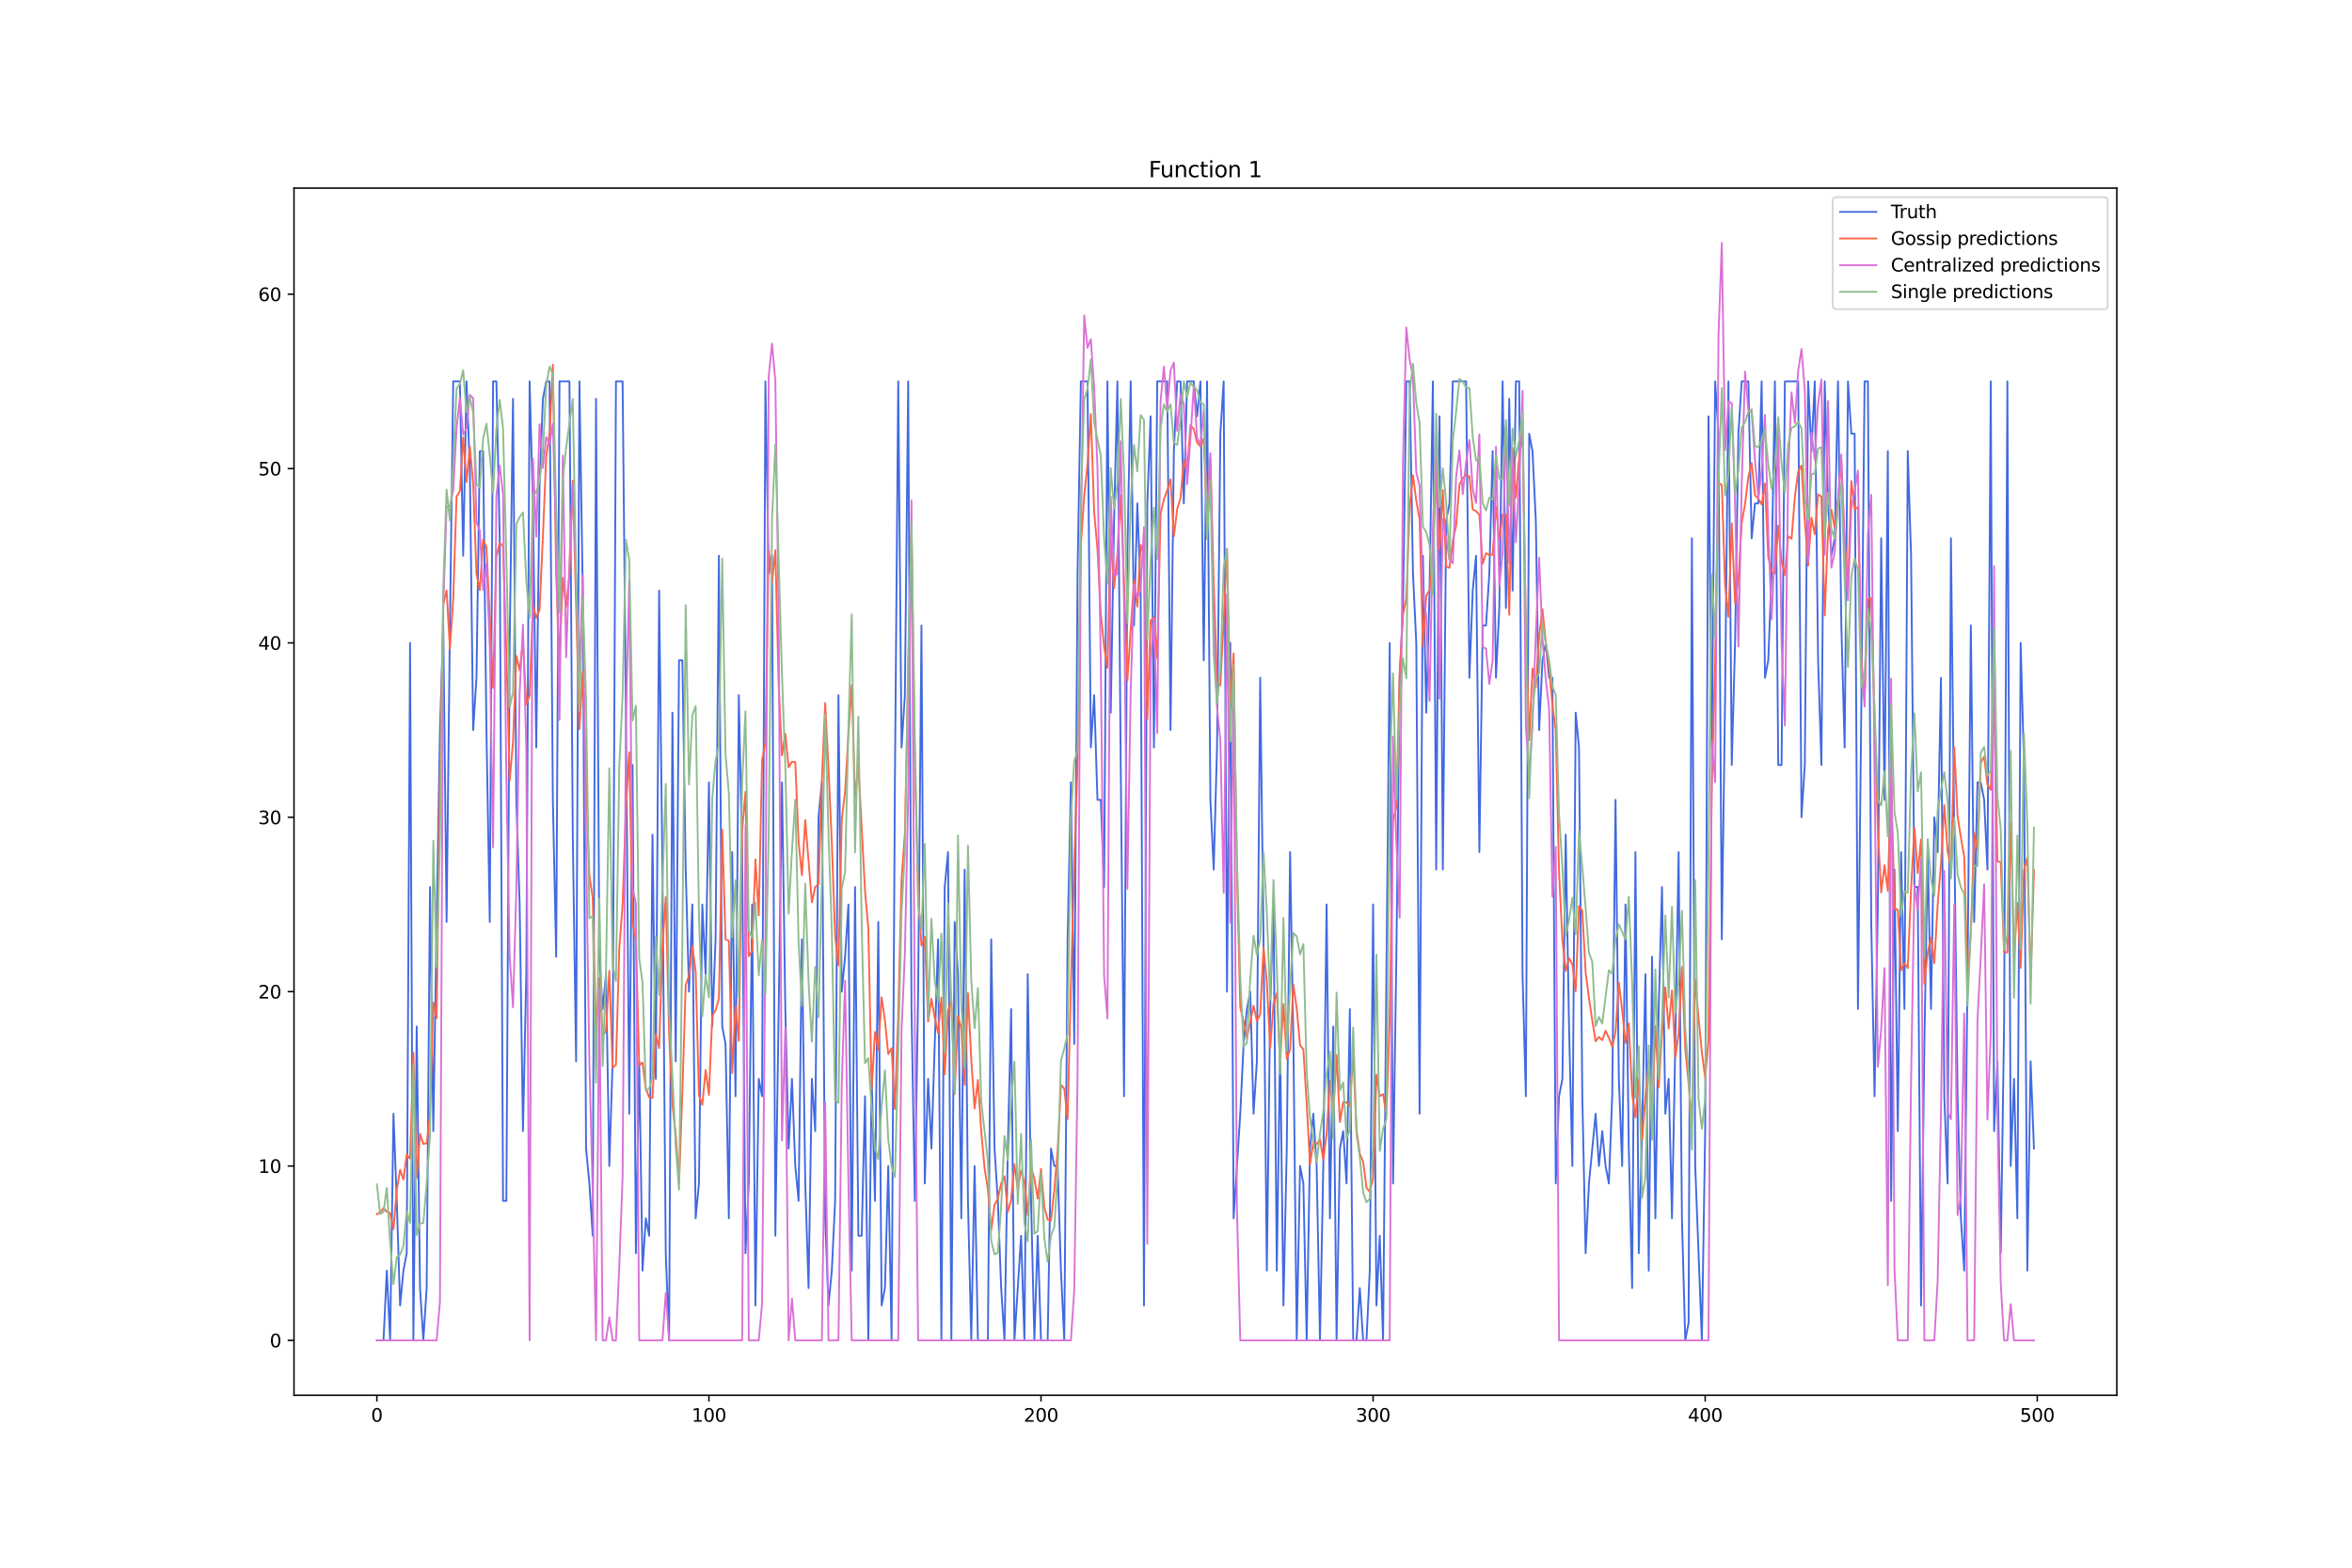 <?xml version="1.0" encoding="utf-8" standalone="no"?>
<!DOCTYPE svg PUBLIC "-//W3C//DTD SVG 1.1//EN"
  "http://www.w3.org/Graphics/SVG/1.1/DTD/svg11.dtd">
<svg xmlns:xlink="http://www.w3.org/1999/xlink" width="1296pt" height="864pt" viewBox="0 0 1296 864" xmlns="http://www.w3.org/2000/svg" version="1.1">
 <defs>
  <style type="text/css">*{stroke-linejoin: round; stroke-linecap: butt}</style>
 </defs>
 <g id="figure_1">
  <g id="patch_1">
   <path d="M 0 864 
L 1296 864 
L 1296 0 
L 0 0 
z
" style="fill: #ffffff"/>
  </g>
  <g id="axes_1">
   <g id="patch_2">
    <path d="M 162 768.96 
L 1166.4 768.96 
L 1166.4 103.68 
L 162 103.68 
z
" style="fill: #ffffff"/>
   </g>
   <g id="matplotlib.axis_1">
    <g id="xtick_1">
     <g id="line2d_1">
      <defs>
       <path id="me9e34e0ea6" d="M 0 0 
L 0 3.5 
" style="stroke: #000000; stroke-width: 0.8"/>
      </defs>
      <g>
       <use xlink:href="#me9e34e0ea6" x="207.655" y="768.96" style="stroke: #000000; stroke-width: 0.8"/>
      </g>
     </g>
     <g id="text_1">
      <!-- 0 -->
      <g transform="translate(204.473 783.558) scale(0.1 -0.1)">
       <defs>
        <path id="DejaVuSans-30" d="M 2034 4250 
Q 1547 4250 1301 3770 
Q 1056 3291 1056 2328 
Q 1056 1369 1301 889 
Q 1547 409 2034 409 
Q 2525 409 2770 889 
Q 3016 1369 3016 2328 
Q 3016 3291 2770 3770 
Q 2525 4250 2034 4250 
z
M 2034 4750 
Q 2819 4750 3233 4129 
Q 3647 3509 3647 2328 
Q 3647 1150 3233 529 
Q 2819 -91 2034 -91 
Q 1250 -91 836 529 
Q 422 1150 422 2328 
Q 422 3509 836 4129 
Q 1250 4750 2034 4750 
z
" transform="scale(0.016)"/>
       </defs>
       <use xlink:href="#DejaVuSans-30"/>
      </g>
     </g>
    </g>
    <g id="xtick_2">
     <g id="line2d_2">
      <g>
       <use xlink:href="#me9e34e0ea6" x="390.639" y="768.96" style="stroke: #000000; stroke-width: 0.8"/>
      </g>
     </g>
     <g id="text_2">
      <!-- 100 -->
      <g transform="translate(381.095 783.558) scale(0.1 -0.1)">
       <defs>
        <path id="DejaVuSans-31" d="M 794 531 
L 1825 531 
L 1825 4091 
L 703 3866 
L 703 4441 
L 1819 4666 
L 2450 4666 
L 2450 531 
L 3481 531 
L 3481 0 
L 794 0 
L 794 531 
z
" transform="scale(0.016)"/>
       </defs>
       <use xlink:href="#DejaVuSans-31"/>
       <use xlink:href="#DejaVuSans-30" x="63.623"/>
       <use xlink:href="#DejaVuSans-30" x="127.246"/>
      </g>
     </g>
    </g>
    <g id="xtick_3">
     <g id="line2d_3">
      <g>
       <use xlink:href="#me9e34e0ea6" x="573.623" y="768.96" style="stroke: #000000; stroke-width: 0.8"/>
      </g>
     </g>
     <g id="text_3">
      <!-- 200 -->
      <g transform="translate(564.079 783.558) scale(0.1 -0.1)">
       <defs>
        <path id="DejaVuSans-32" d="M 1228 531 
L 3431 531 
L 3431 0 
L 469 0 
L 469 531 
Q 828 903 1448 1529 
Q 2069 2156 2228 2338 
Q 2531 2678 2651 2914 
Q 2772 3150 2772 3378 
Q 2772 3750 2511 3984 
Q 2250 4219 1831 4219 
Q 1534 4219 1204 4116 
Q 875 4013 500 3803 
L 500 4441 
Q 881 4594 1212 4672 
Q 1544 4750 1819 4750 
Q 2544 4750 2975 4387 
Q 3406 4025 3406 3419 
Q 3406 3131 3298 2873 
Q 3191 2616 2906 2266 
Q 2828 2175 2409 1742 
Q 1991 1309 1228 531 
z
" transform="scale(0.016)"/>
       </defs>
       <use xlink:href="#DejaVuSans-32"/>
       <use xlink:href="#DejaVuSans-30" x="63.623"/>
       <use xlink:href="#DejaVuSans-30" x="127.246"/>
      </g>
     </g>
    </g>
    <g id="xtick_4">
     <g id="line2d_4">
      <g>
       <use xlink:href="#me9e34e0ea6" x="756.607" y="768.96" style="stroke: #000000; stroke-width: 0.8"/>
      </g>
     </g>
     <g id="text_4">
      <!-- 300 -->
      <g transform="translate(747.063 783.558) scale(0.1 -0.1)">
       <defs>
        <path id="DejaVuSans-33" d="M 2597 2516 
Q 3050 2419 3304 2112 
Q 3559 1806 3559 1356 
Q 3559 666 3084 287 
Q 2609 -91 1734 -91 
Q 1441 -91 1130 -33 
Q 819 25 488 141 
L 488 750 
Q 750 597 1062 519 
Q 1375 441 1716 441 
Q 2309 441 2620 675 
Q 2931 909 2931 1356 
Q 2931 1769 2642 2001 
Q 2353 2234 1838 2234 
L 1294 2234 
L 1294 2753 
L 1863 2753 
Q 2328 2753 2575 2939 
Q 2822 3125 2822 3475 
Q 2822 3834 2567 4026 
Q 2313 4219 1838 4219 
Q 1578 4219 1281 4162 
Q 984 4106 628 3988 
L 628 4550 
Q 988 4650 1302 4700 
Q 1616 4750 1894 4750 
Q 2613 4750 3031 4423 
Q 3450 4097 3450 3541 
Q 3450 3153 3228 2886 
Q 3006 2619 2597 2516 
z
" transform="scale(0.016)"/>
       </defs>
       <use xlink:href="#DejaVuSans-33"/>
       <use xlink:href="#DejaVuSans-30" x="63.623"/>
       <use xlink:href="#DejaVuSans-30" x="127.246"/>
      </g>
     </g>
    </g>
    <g id="xtick_5">
     <g id="line2d_5">
      <g>
       <use xlink:href="#me9e34e0ea6" x="939.591" y="768.96" style="stroke: #000000; stroke-width: 0.8"/>
      </g>
     </g>
     <g id="text_5">
      <!-- 400 -->
      <g transform="translate(930.047 783.558) scale(0.1 -0.1)">
       <defs>
        <path id="DejaVuSans-34" d="M 2419 4116 
L 825 1625 
L 2419 1625 
L 2419 4116 
z
M 2253 4666 
L 3047 4666 
L 3047 1625 
L 3713 1625 
L 3713 1100 
L 3047 1100 
L 3047 0 
L 2419 0 
L 2419 1100 
L 313 1100 
L 313 1709 
L 2253 4666 
z
" transform="scale(0.016)"/>
       </defs>
       <use xlink:href="#DejaVuSans-34"/>
       <use xlink:href="#DejaVuSans-30" x="63.623"/>
       <use xlink:href="#DejaVuSans-30" x="127.246"/>
      </g>
     </g>
    </g>
    <g id="xtick_6">
     <g id="line2d_6">
      <g>
       <use xlink:href="#me9e34e0ea6" x="1122.575" y="768.96" style="stroke: #000000; stroke-width: 0.8"/>
      </g>
     </g>
     <g id="text_6">
      <!-- 500 -->
      <g transform="translate(1113.032 783.558) scale(0.1 -0.1)">
       <defs>
        <path id="DejaVuSans-35" d="M 691 4666 
L 3169 4666 
L 3169 4134 
L 1269 4134 
L 1269 2991 
Q 1406 3038 1543 3061 
Q 1681 3084 1819 3084 
Q 2600 3084 3056 2656 
Q 3513 2228 3513 1497 
Q 3513 744 3044 326 
Q 2575 -91 1722 -91 
Q 1428 -91 1123 -41 
Q 819 9 494 109 
L 494 744 
Q 775 591 1075 516 
Q 1375 441 1709 441 
Q 2250 441 2565 725 
Q 2881 1009 2881 1497 
Q 2881 1984 2565 2268 
Q 2250 2553 1709 2553 
Q 1456 2553 1204 2497 
Q 953 2441 691 2322 
L 691 4666 
z
" transform="scale(0.016)"/>
       </defs>
       <use xlink:href="#DejaVuSans-35"/>
       <use xlink:href="#DejaVuSans-30" x="63.623"/>
       <use xlink:href="#DejaVuSans-30" x="127.246"/>
      </g>
     </g>
    </g>
   </g>
   <g id="matplotlib.axis_2">
    <g id="ytick_1">
     <g id="line2d_7">
      <defs>
       <path id="m581c38d876" d="M 0 0 
L -3.5 0 
" style="stroke: #000000; stroke-width: 0.8"/>
      </defs>
      <g>
       <use xlink:href="#m581c38d876" x="162" y="738.72" style="stroke: #000000; stroke-width: 0.8"/>
      </g>
     </g>
     <g id="text_7">
      <!-- 0 -->
      <g transform="translate(148.637 742.519) scale(0.1 -0.1)">
       <use xlink:href="#DejaVuSans-30"/>
      </g>
     </g>
    </g>
    <g id="ytick_2">
     <g id="line2d_8">
      <g>
       <use xlink:href="#m581c38d876" x="162" y="642.623" style="stroke: #000000; stroke-width: 0.8"/>
      </g>
     </g>
     <g id="text_8">
      <!-- 10 -->
      <g transform="translate(142.275 646.422) scale(0.1 -0.1)">
       <use xlink:href="#DejaVuSans-31"/>
       <use xlink:href="#DejaVuSans-30" x="63.623"/>
      </g>
     </g>
    </g>
    <g id="ytick_3">
     <g id="line2d_9">
      <g>
       <use xlink:href="#m581c38d876" x="162" y="546.526" style="stroke: #000000; stroke-width: 0.8"/>
      </g>
     </g>
     <g id="text_9">
      <!-- 20 -->
      <g transform="translate(142.275 550.326) scale(0.1 -0.1)">
       <use xlink:href="#DejaVuSans-32"/>
       <use xlink:href="#DejaVuSans-30" x="63.623"/>
      </g>
     </g>
    </g>
    <g id="ytick_4">
     <g id="line2d_10">
      <g>
       <use xlink:href="#m581c38d876" x="162" y="450.429" style="stroke: #000000; stroke-width: 0.8"/>
      </g>
     </g>
     <g id="text_10">
      <!-- 30 -->
      <g transform="translate(142.275 454.229) scale(0.1 -0.1)">
       <use xlink:href="#DejaVuSans-33"/>
       <use xlink:href="#DejaVuSans-30" x="63.623"/>
      </g>
     </g>
    </g>
    <g id="ytick_5">
     <g id="line2d_11">
      <g>
       <use xlink:href="#m581c38d876" x="162" y="354.333" style="stroke: #000000; stroke-width: 0.8"/>
      </g>
     </g>
     <g id="text_11">
      <!-- 40 -->
      <g transform="translate(142.275 358.132) scale(0.1 -0.1)">
       <use xlink:href="#DejaVuSans-34"/>
       <use xlink:href="#DejaVuSans-30" x="63.623"/>
      </g>
     </g>
    </g>
    <g id="ytick_6">
     <g id="line2d_12">
      <g>
       <use xlink:href="#m581c38d876" x="162" y="258.236" style="stroke: #000000; stroke-width: 0.8"/>
      </g>
     </g>
     <g id="text_12">
      <!-- 50 -->
      <g transform="translate(142.275 262.035) scale(0.1 -0.1)">
       <use xlink:href="#DejaVuSans-35"/>
       <use xlink:href="#DejaVuSans-30" x="63.623"/>
      </g>
     </g>
    </g>
    <g id="ytick_7">
     <g id="line2d_13">
      <g>
       <use xlink:href="#m581c38d876" x="162" y="162.139" style="stroke: #000000; stroke-width: 0.8"/>
      </g>
     </g>
     <g id="text_13">
      <!-- 60 -->
      <g transform="translate(142.275 165.938) scale(0.1 -0.1)">
       <defs>
        <path id="DejaVuSans-36" d="M 2113 2584 
Q 1688 2584 1439 2293 
Q 1191 2003 1191 1497 
Q 1191 994 1439 701 
Q 1688 409 2113 409 
Q 2538 409 2786 701 
Q 3034 994 3034 1497 
Q 3034 2003 2786 2293 
Q 2538 2584 2113 2584 
z
M 3366 4563 
L 3366 3988 
Q 3128 4100 2886 4159 
Q 2644 4219 2406 4219 
Q 1781 4219 1451 3797 
Q 1122 3375 1075 2522 
Q 1259 2794 1537 2939 
Q 1816 3084 2150 3084 
Q 2853 3084 3261 2657 
Q 3669 2231 3669 1497 
Q 3669 778 3244 343 
Q 2819 -91 2113 -91 
Q 1303 -91 875 529 
Q 447 1150 447 2328 
Q 447 3434 972 4092 
Q 1497 4750 2381 4750 
Q 2619 4750 2861 4703 
Q 3103 4656 3366 4563 
z
" transform="scale(0.016)"/>
       </defs>
       <use xlink:href="#DejaVuSans-36"/>
       <use xlink:href="#DejaVuSans-30" x="63.623"/>
      </g>
     </g>
    </g>
   </g>
   <g id="line2d_14">
    <path d="M 207.655 738.72 
L 211.314 738.72 
L 213.144 700.281 
L 214.974 738.72 
L 216.804 613.794 
L 218.634 661.843 
L 220.463 719.501 
L 222.293 700.281 
L 224.123 690.672 
L 225.953 354.333 
L 227.783 738.72 
L 229.613 565.746 
L 231.442 709.891 
L 233.272 738.72 
L 235.102 709.891 
L 236.932 488.868 
L 238.762 623.404 
L 240.592 508.088 
L 242.422 402.381 
L 244.251 344.723 
L 246.081 508.088 
L 247.911 344.723 
L 249.741 210.187 
L 253.401 210.187 
L 255.23 306.284 
L 257.06 210.187 
L 258.89 258.236 
L 260.72 402.381 
L 262.55 373.552 
L 264.38 248.626 
L 266.209 248.626 
L 268.039 402.381 
L 269.869 508.088 
L 271.699 210.187 
L 273.529 210.187 
L 275.359 296.675 
L 277.189 661.843 
L 279.018 661.843 
L 280.848 354.333 
L 282.678 219.797 
L 284.508 440.82 
L 286.338 498.478 
L 288.168 623.404 
L 289.997 536.917 
L 291.827 210.187 
L 293.657 277.455 
L 295.487 411.991 
L 297.317 267.845 
L 299.147 219.797 
L 300.976 210.187 
L 302.806 210.187 
L 304.636 440.82 
L 306.466 527.307 
L 308.296 210.187 
L 313.785 210.187 
L 315.615 460.039 
L 317.445 584.965 
L 319.275 210.187 
L 321.105 325.504 
L 322.935 633.013 
L 324.764 652.233 
L 326.594 681.062 
L 328.424 219.797 
L 330.254 527.307 
L 332.084 556.136 
L 333.914 536.917 
L 335.743 642.623 
L 337.573 584.965 
L 339.403 210.187 
L 343.063 210.187 
L 344.893 392.771 
L 346.723 613.794 
L 348.552 421.6 
L 350.382 690.672 
L 352.212 584.965 
L 354.042 700.281 
L 355.872 671.452 
L 357.702 681.062 
L 359.531 460.039 
L 361.361 594.575 
L 363.191 325.504 
L 365.021 479.259 
L 366.851 690.672 
L 368.681 738.72 
L 370.51 392.771 
L 372.34 584.965 
L 374.17 363.942 
L 376 363.942 
L 377.83 479.259 
L 379.66 546.526 
L 381.489 498.478 
L 383.319 671.452 
L 385.149 652.233 
L 386.979 498.478 
L 388.809 536.917 
L 390.639 431.21 
L 392.469 565.746 
L 394.298 517.697 
L 396.128 306.284 
L 397.958 565.746 
L 399.788 575.355 
L 401.618 671.452 
L 403.448 469.649 
L 405.277 604.184 
L 407.107 383.162 
L 408.937 469.649 
L 410.767 690.672 
L 412.597 652.233 
L 414.427 498.478 
L 416.256 719.501 
L 418.086 594.575 
L 419.916 604.184 
L 421.746 210.187 
L 423.576 315.894 
L 425.406 306.284 
L 427.236 681.062 
L 430.895 431.21 
L 432.725 556.136 
L 434.555 633.013 
L 436.385 594.575 
L 438.215 642.623 
L 440.044 661.843 
L 441.874 517.697 
L 443.704 652.233 
L 445.534 709.891 
L 447.364 594.575 
L 449.194 623.404 
L 451.023 450.429 
L 452.853 431.21 
L 454.683 671.452 
L 456.513 719.501 
L 458.343 700.281 
L 460.173 661.843 
L 462.003 383.162 
L 463.832 546.526 
L 465.662 527.307 
L 467.492 498.478 
L 469.322 700.281 
L 471.152 488.868 
L 472.982 681.062 
L 474.811 681.062 
L 476.641 604.184 
L 478.471 738.72 
L 480.301 594.575 
L 482.131 661.843 
L 483.961 508.088 
L 485.79 719.501 
L 487.62 709.891 
L 489.45 642.623 
L 491.28 738.72 
L 493.11 431.21 
L 494.94 210.187 
L 496.77 411.991 
L 498.599 383.162 
L 500.429 210.187 
L 502.259 556.136 
L 504.089 661.843 
L 505.919 546.526 
L 507.749 344.723 
L 509.578 652.233 
L 511.408 594.575 
L 513.238 633.013 
L 516.898 517.697 
L 518.728 738.72 
L 520.557 488.868 
L 522.387 469.649 
L 524.217 738.72 
L 526.047 508.088 
L 527.877 536.917 
L 529.707 671.452 
L 531.536 479.259 
L 533.366 661.843 
L 535.196 738.72 
L 537.026 642.623 
L 538.856 738.72 
L 544.345 738.72 
L 546.175 517.697 
L 548.005 633.013 
L 549.835 661.843 
L 551.665 709.891 
L 553.495 738.72 
L 555.324 633.013 
L 557.154 556.136 
L 558.984 738.72 
L 562.644 681.062 
L 564.474 738.72 
L 566.303 536.917 
L 568.133 661.843 
L 569.963 738.72 
L 571.793 681.062 
L 573.623 738.72 
L 577.283 738.72 
L 579.112 633.013 
L 580.942 642.623 
L 582.772 642.623 
L 584.602 700.281 
L 586.432 738.72 
L 588.262 517.697 
L 590.091 431.21 
L 591.921 575.355 
L 593.751 315.894 
L 595.581 210.187 
L 599.241 210.187 
L 601.07 411.991 
L 602.9 383.162 
L 604.73 440.82 
L 606.56 440.82 
L 608.39 488.868 
L 610.22 210.187 
L 612.05 392.771 
L 613.879 287.065 
L 615.709 210.187 
L 617.539 421.6 
L 619.369 604.184 
L 621.199 306.284 
L 623.029 210.187 
L 624.858 344.723 
L 626.688 277.455 
L 628.518 325.504 
L 630.348 719.501 
L 632.178 277.455 
L 634.008 229.407 
L 635.837 411.991 
L 637.667 210.187 
L 643.157 210.187 
L 644.987 402.381 
L 646.817 248.626 
L 648.646 210.187 
L 650.476 210.187 
L 652.306 277.455 
L 654.136 210.187 
L 657.796 210.187 
L 659.625 229.407 
L 661.455 210.187 
L 663.285 363.942 
L 665.115 210.187 
L 666.945 440.82 
L 668.775 479.259 
L 670.604 411.991 
L 672.434 239.016 
L 674.264 210.187 
L 676.094 546.526 
L 677.924 354.333 
L 679.754 671.452 
L 683.413 613.794 
L 685.243 575.355 
L 687.073 556.136 
L 688.903 546.526 
L 690.733 613.794 
L 692.563 584.965 
L 694.392 373.552 
L 696.222 517.697 
L 698.052 700.281 
L 699.882 556.136 
L 701.712 498.478 
L 703.542 700.281 
L 705.371 575.355 
L 707.201 719.501 
L 709.031 633.013 
L 710.861 469.649 
L 712.691 575.355 
L 714.521 738.72 
L 716.35 642.623 
L 718.18 652.233 
L 720.01 738.72 
L 721.84 633.013 
L 723.67 613.794 
L 725.5 642.623 
L 727.33 738.72 
L 729.159 642.623 
L 730.989 498.478 
L 732.819 671.452 
L 734.649 565.746 
L 736.479 738.72 
L 738.309 633.013 
L 740.138 623.404 
L 741.968 652.233 
L 743.798 556.136 
L 745.628 738.72 
L 747.458 738.72 
L 749.288 709.891 
L 751.117 738.72 
L 752.947 738.72 
L 754.777 700.281 
L 756.607 498.478 
L 758.437 719.501 
L 760.267 681.062 
L 762.097 738.72 
L 763.926 536.917 
L 765.756 354.333 
L 767.586 652.233 
L 769.416 527.307 
L 771.246 373.552 
L 773.076 335.113 
L 774.905 210.187 
L 776.735 210.187 
L 778.565 315.894 
L 780.395 354.333 
L 782.225 613.794 
L 784.055 306.284 
L 785.884 392.771 
L 787.714 325.504 
L 789.544 210.187 
L 791.374 479.259 
L 793.204 229.407 
L 795.034 479.259 
L 796.864 287.065 
L 798.693 277.455 
L 800.523 210.187 
L 807.843 210.187 
L 809.672 373.552 
L 811.502 325.504 
L 813.332 306.284 
L 815.162 469.649 
L 816.992 344.723 
L 818.822 344.723 
L 820.651 315.894 
L 822.481 248.626 
L 824.311 373.552 
L 826.141 335.113 
L 827.971 210.187 
L 829.801 335.113 
L 831.63 219.797 
L 833.46 325.504 
L 835.29 210.187 
L 837.12 210.187 
L 838.95 536.917 
L 840.78 604.184 
L 842.61 239.016 
L 844.439 248.626 
L 846.269 287.065 
L 848.099 402.381 
L 849.929 363.942 
L 851.759 354.333 
L 853.589 373.552 
L 855.418 373.552 
L 857.248 652.233 
L 859.078 604.184 
L 860.908 594.575 
L 862.738 460.039 
L 864.568 565.746 
L 866.397 642.623 
L 868.227 392.771 
L 870.057 411.991 
L 871.887 604.184 
L 873.717 690.672 
L 875.547 652.233 
L 879.206 613.794 
L 881.036 642.623 
L 882.866 623.404 
L 884.696 642.623 
L 886.526 652.233 
L 888.356 604.184 
L 890.185 440.82 
L 892.015 594.575 
L 893.845 642.623 
L 895.675 498.478 
L 897.505 633.013 
L 899.335 709.891 
L 901.164 469.649 
L 902.994 690.672 
L 904.824 623.404 
L 906.654 536.917 
L 908.484 700.281 
L 910.314 527.307 
L 912.144 671.452 
L 913.973 556.136 
L 915.803 488.868 
L 917.633 613.794 
L 919.463 594.575 
L 921.293 671.452 
L 923.123 575.355 
L 924.952 469.649 
L 926.782 671.452 
L 928.612 738.72 
L 930.442 729.11 
L 932.272 296.675 
L 934.102 642.623 
L 937.761 738.72 
L 939.591 623.404 
L 941.421 229.407 
L 943.251 411.991 
L 945.081 210.187 
L 946.911 239.016 
L 948.74 517.697 
L 950.57 383.162 
L 952.4 210.187 
L 954.23 421.6 
L 956.06 354.333 
L 957.89 239.016 
L 959.719 210.187 
L 963.379 210.187 
L 965.209 296.675 
L 967.039 277.455 
L 968.869 277.455 
L 970.698 210.187 
L 972.528 373.552 
L 974.358 363.942 
L 976.188 315.894 
L 978.018 210.187 
L 979.848 421.6 
L 981.678 421.6 
L 983.507 210.187 
L 990.827 210.187 
L 992.657 450.429 
L 994.486 421.6 
L 996.316 210.187 
L 998.146 248.626 
L 999.976 210.187 
L 1001.806 363.942 
L 1003.636 421.6 
L 1005.465 210.187 
L 1007.295 277.455 
L 1009.125 306.284 
L 1010.955 296.675 
L 1012.785 210.187 
L 1014.615 344.723 
L 1016.444 411.991 
L 1018.274 210.187 
L 1020.104 239.016 
L 1021.934 239.016 
L 1023.764 556.136 
L 1025.594 392.771 
L 1027.424 210.187 
L 1029.253 210.187 
L 1031.083 508.088 
L 1032.913 604.184 
L 1034.743 498.478 
L 1036.573 296.675 
L 1038.403 440.82 
L 1040.232 248.626 
L 1042.062 661.843 
L 1043.892 479.259 
L 1045.722 623.404 
L 1047.552 469.649 
L 1049.382 556.136 
L 1051.211 248.626 
L 1053.041 306.284 
L 1054.871 488.868 
L 1056.701 488.868 
L 1058.531 719.501 
L 1060.361 575.355 
L 1062.191 469.649 
L 1064.02 556.136 
L 1065.85 450.429 
L 1067.68 469.649 
L 1069.51 373.552 
L 1071.34 604.184 
L 1073.17 652.233 
L 1074.999 296.675 
L 1076.829 460.039 
L 1078.659 604.184 
L 1080.489 671.452 
L 1082.319 700.281 
L 1084.149 536.917 
L 1085.978 344.723 
L 1087.808 508.088 
L 1089.638 431.21 
L 1091.468 431.21 
L 1093.298 440.82 
L 1095.128 479.259 
L 1096.958 210.187 
L 1098.787 623.404 
L 1100.617 584.965 
L 1102.447 690.672 
L 1104.277 565.746 
L 1106.107 210.187 
L 1107.937 642.623 
L 1109.766 594.575 
L 1111.596 671.452 
L 1113.426 354.333 
L 1115.256 421.6 
L 1117.086 700.281 
L 1118.916 584.965 
L 1120.745 633.013 
L 1120.745 633.013 
" clip-path="url(#pd4894b3260)" style="fill: none; stroke: #4169e1; stroke-linecap: square"/>
   </g>
   <g id="line2d_15">
    <path d="M 207.655 669.172 
L 209.484 668.166 
L 211.314 665.759 
L 213.144 667.794 
L 214.974 668.618 
L 216.804 677.393 
L 218.634 655.864 
L 220.463 644.719 
L 222.293 650.107 
L 224.123 636.301 
L 225.953 638.521 
L 227.783 580.111 
L 229.613 649.069 
L 231.442 624.929 
L 233.272 630.512 
L 235.102 630.03 
L 236.932 614.73 
L 238.762 552.514 
L 240.592 561.192 
L 242.422 427.331 
L 244.251 333.027 
L 246.081 325.425 
L 247.911 357.566 
L 249.741 330.049 
L 251.571 273.721 
L 253.401 270.653 
L 255.23 240.925 
L 257.06 265.601 
L 258.89 246.147 
L 260.72 266.517 
L 262.55 316.279 
L 264.38 325.232 
L 266.209 297.43 
L 268.039 301.485 
L 271.699 379.078 
L 273.529 306.818 
L 275.359 299.174 
L 277.189 301.159 
L 279.018 359.313 
L 280.848 430.32 
L 282.678 408.893 
L 284.508 361.438 
L 286.338 369.418 
L 288.168 353.774 
L 289.997 388.211 
L 291.827 383.335 
L 293.657 333.363 
L 295.487 340.486 
L 297.317 336.14 
L 299.147 295.556 
L 300.976 251.34 
L 302.806 239.567 
L 304.636 200.977 
L 306.466 316.8 
L 308.296 363.432 
L 310.126 318.47 
L 311.956 334.454 
L 313.785 316.576 
L 315.615 264.834 
L 319.275 401.895 
L 321.105 370.073 
L 322.935 430.474 
L 324.764 482.428 
L 326.594 494.88 
L 328.424 569.407 
L 330.254 538.856 
L 332.084 570.822 
L 333.914 568.209 
L 335.743 535.029 
L 337.573 588.476 
L 339.403 586.82 
L 341.233 522.858 
L 343.063 498.71 
L 344.893 445.971 
L 346.723 414.611 
L 348.552 508.604 
L 350.382 517.782 
L 352.212 587.052 
L 354.042 585.652 
L 355.872 600.094 
L 357.702 604.655 
L 359.531 605.15 
L 361.361 570.016 
L 363.191 577.618 
L 365.021 521.371 
L 366.851 494.285 
L 368.681 569.595 
L 370.51 608.605 
L 372.34 625.454 
L 374.17 652.48 
L 376 601.673 
L 377.83 542.909 
L 379.66 537.727 
L 381.489 521.444 
L 383.319 535.443 
L 385.149 603.784 
L 386.979 608.958 
L 388.809 589.704 
L 390.639 603.438 
L 392.469 559.929 
L 394.298 556.745 
L 396.128 550.494 
L 397.958 457.22 
L 399.788 517.73 
L 401.618 518.573 
L 403.448 591.451 
L 405.277 554.427 
L 407.107 573.582 
L 408.937 458.04 
L 410.767 436.324 
L 412.597 526.954 
L 414.427 524.057 
L 416.256 473.597 
L 418.086 504.5 
L 419.916 418.889 
L 421.746 409.923 
L 423.576 303.283 
L 425.406 321.084 
L 427.236 303.266 
L 429.065 377.508 
L 430.895 416.336 
L 432.725 404.449 
L 434.555 422.906 
L 436.385 419.827 
L 438.215 420.022 
L 440.044 463.909 
L 441.874 482.435 
L 443.704 451.914 
L 447.364 497.276 
L 449.194 488.771 
L 451.023 487.384 
L 452.853 430.493 
L 454.683 387.411 
L 456.513 423.358 
L 458.343 464.22 
L 460.173 515.737 
L 462.003 532.168 
L 463.832 451.68 
L 465.662 436.243 
L 467.492 404.581 
L 469.322 377.606 
L 471.152 440.129 
L 472.982 421.362 
L 476.641 491.115 
L 478.471 511.671 
L 480.301 600.519 
L 482.131 568.758 
L 483.961 578.535 
L 485.79 549.634 
L 487.62 562.411 
L 489.45 580.99 
L 491.28 577.696 
L 493.11 611.192 
L 494.94 559.776 
L 496.77 484.572 
L 498.599 459.531 
L 500.429 371.837 
L 502.259 292.469 
L 504.089 419.462 
L 505.919 492.773 
L 507.749 521.079 
L 509.578 516.293 
L 511.408 562.981 
L 513.238 550.481 
L 515.068 560.93 
L 516.898 569.368 
L 518.728 549.798 
L 520.557 592.18 
L 522.387 556.999 
L 524.217 551.506 
L 526.047 602.945 
L 527.877 559.905 
L 529.707 566.819 
L 531.536 597.955 
L 533.366 547.354 
L 535.196 584.177 
L 537.026 610.941 
L 538.856 595.184 
L 540.686 623.388 
L 542.516 643.842 
L 544.345 655.453 
L 546.175 678.018 
L 548.005 664.075 
L 549.835 660.548 
L 551.665 652.198 
L 553.495 648.264 
L 555.324 667.936 
L 557.154 661.345 
L 558.984 641.624 
L 560.814 655.349 
L 562.644 645.178 
L 564.474 651.156 
L 566.303 669.695 
L 568.133 643.189 
L 569.963 649.475 
L 571.793 660.643 
L 573.623 644.178 
L 575.453 665.389 
L 577.283 672.159 
L 579.112 672.766 
L 580.942 655.752 
L 582.772 634.167 
L 584.602 597.907 
L 586.432 599.964 
L 588.262 616.769 
L 590.091 543.314 
L 591.921 476.075 
L 593.751 421.009 
L 595.581 300.449 
L 597.411 273.24 
L 599.241 256.017 
L 601.07 228.211 
L 602.9 282.152 
L 604.73 302.771 
L 606.56 338.38 
L 608.39 356.436 
L 610.22 368.056 
L 612.05 297.017 
L 613.879 324.196 
L 615.709 305.277 
L 617.539 273.134 
L 619.369 320.389 
L 621.199 375.176 
L 624.858 319.607 
L 626.688 334.372 
L 628.518 300.29 
L 630.348 306.109 
L 632.178 396.355 
L 634.008 342.125 
L 635.837 340.092 
L 637.667 362.969 
L 639.497 283.26 
L 641.327 275.158 
L 643.157 270.271 
L 644.987 264.119 
L 646.817 295.665 
L 648.646 280.549 
L 650.476 274.487 
L 652.306 253.8 
L 654.136 260.723 
L 655.966 234.287 
L 657.796 236.531 
L 659.625 243.962 
L 661.455 246 
L 663.285 241.739 
L 665.115 287.608 
L 666.945 252.851 
L 668.775 320.712 
L 670.604 375.407 
L 672.434 377.796 
L 674.264 342.546 
L 676.094 302.591 
L 677.924 387.785 
L 679.754 360.084 
L 681.583 481.808 
L 683.413 555.26 
L 685.243 562.858 
L 687.073 572.073 
L 690.733 554.31 
L 692.563 562.623 
L 694.392 559.187 
L 696.222 522.314 
L 698.052 541.267 
L 699.882 577.936 
L 701.712 553.156 
L 703.542 547.371 
L 705.371 585.365 
L 707.201 553.386 
L 709.031 583.529 
L 710.861 578.4 
L 712.691 542.715 
L 714.521 555.778 
L 716.35 575.907 
L 718.18 578.41 
L 720.01 608.271 
L 721.84 641.825 
L 723.67 629.277 
L 725.5 630.607 
L 727.33 627.81 
L 729.159 639.285 
L 730.989 624.788 
L 732.819 595.642 
L 734.649 613.713 
L 736.479 581.42 
L 738.309 618.383 
L 740.138 607.439 
L 741.968 607.463 
L 743.798 609.666 
L 745.628 580.091 
L 747.458 622.696 
L 749.288 635.879 
L 751.117 640.155 
L 752.947 654.596 
L 754.777 656.938 
L 756.607 649.218 
L 758.437 592.358 
L 760.267 604.14 
L 762.097 603.035 
L 763.926 614.315 
L 765.756 560.823 
L 767.586 452.555 
L 769.416 444.661 
L 771.246 371.194 
L 773.076 338.676 
L 774.905 329.844 
L 776.735 279.83 
L 778.565 261.934 
L 780.395 275.915 
L 782.225 286.231 
L 784.055 356.267 
L 785.884 328.368 
L 787.714 325.171 
L 789.544 302.398 
L 791.374 263.405 
L 793.204 302.902 
L 795.034 270.191 
L 796.864 312.108 
L 798.693 312.987 
L 800.523 297.936 
L 802.353 289.724 
L 804.183 267.086 
L 806.013 263.677 
L 807.843 261.542 
L 809.672 262.657 
L 811.502 280.826 
L 813.332 281.689 
L 815.162 283.736 
L 816.992 310.748 
L 818.822 304.893 
L 820.651 305.786 
L 822.481 305.703 
L 824.311 279.242 
L 826.141 297.268 
L 827.971 283.614 
L 829.801 283.505 
L 831.63 338.851 
L 833.46 246.703 
L 835.29 274.423 
L 837.12 251.792 
L 838.95 238.98 
L 840.78 344.056 
L 842.61 407.898 
L 844.439 368.415 
L 846.269 378.806 
L 848.099 350.538 
L 849.929 335.687 
L 851.759 354.049 
L 853.589 368.162 
L 855.418 388.762 
L 857.248 402.6 
L 859.078 481.042 
L 860.908 518.144 
L 862.738 535.086 
L 864.568 528.037 
L 866.397 531.441 
L 868.227 546.243 
L 870.057 499.436 
L 871.887 501.861 
L 873.717 535.89 
L 875.547 549.962 
L 877.377 562.449 
L 879.206 573.892 
L 881.036 571.445 
L 882.866 573.262 
L 884.696 568.08 
L 886.526 571.996 
L 888.356 576.843 
L 890.185 568.698 
L 892.015 541.641 
L 893.845 556.846 
L 895.675 574.846 
L 897.505 564.068 
L 899.335 602.76 
L 901.164 615.824 
L 902.994 594.924 
L 904.824 628.083 
L 906.654 604.577 
L 908.484 586.497 
L 910.314 616.63 
L 912.144 565.407 
L 913.973 599.259 
L 915.803 569.842 
L 917.633 544.178 
L 919.463 566.912 
L 921.293 545.882 
L 923.123 582.85 
L 924.952 569.824 
L 926.782 532.986 
L 928.612 578.113 
L 930.442 596.882 
L 932.272 618.388 
L 934.102 539.762 
L 935.931 560.954 
L 937.761 579.826 
L 939.591 594.036 
L 941.421 573.43 
L 943.251 433.317 
L 945.081 362.994 
L 946.911 266.107 
L 948.74 267.268 
L 950.57 322.884 
L 952.4 339.947 
L 954.23 288.419 
L 956.06 332.477 
L 957.89 319.53 
L 959.719 288.23 
L 961.549 277.833 
L 963.379 262.674 
L 965.209 255.19 
L 967.039 273.095 
L 968.869 274.758 
L 970.698 278.05 
L 972.528 266.49 
L 974.358 307.157 
L 976.188 314.679 
L 978.018 316.109 
L 979.848 289.716 
L 981.678 309.2 
L 983.507 316.964 
L 985.337 295.544 
L 987.167 296.899 
L 988.997 273.923 
L 990.827 259.843 
L 992.657 256.528 
L 994.486 287.025 
L 996.316 311.685 
L 998.146 285.236 
L 999.976 294.398 
L 1001.806 272.494 
L 1003.636 273.708 
L 1005.465 339.189 
L 1007.295 292.419 
L 1009.125 280.901 
L 1010.955 290.8 
L 1012.785 275.326 
L 1014.615 254.321 
L 1016.444 297.031 
L 1018.274 323.97 
L 1020.104 265.08 
L 1021.934 280.745 
L 1023.764 279.537 
L 1025.594 362.737 
L 1027.424 385.607 
L 1029.253 330.377 
L 1031.083 329.624 
L 1034.743 457.452 
L 1036.573 491.921 
L 1038.403 476.802 
L 1040.232 490.94 
L 1042.062 427.193 
L 1043.892 500.937 
L 1045.722 501.285 
L 1047.552 534.746 
L 1049.382 530.866 
L 1051.211 533.565 
L 1053.041 489.784 
L 1054.871 456.207 
L 1056.701 481.25 
L 1058.531 462.624 
L 1060.361 542.143 
L 1062.191 525.076 
L 1064.02 516.878 
L 1065.85 530.782 
L 1067.68 498.837 
L 1069.51 475.913 
L 1071.34 443.747 
L 1073.17 468.863 
L 1074.999 478.312 
L 1076.829 411.944 
L 1078.659 449.615 
L 1080.489 461.628 
L 1082.319 472.139 
L 1084.149 540.436 
L 1085.978 514.059 
L 1087.808 459.119 
L 1089.638 468.342 
L 1091.468 420.226 
L 1093.298 417.061 
L 1095.128 432.39 
L 1096.958 435.35 
L 1098.787 384.322 
L 1100.617 474.903 
L 1102.447 474.988 
L 1104.277 524.62 
L 1106.107 524.973 
L 1107.937 453.577 
L 1109.766 527.773 
L 1111.596 497.619 
L 1113.426 533.438 
L 1115.256 479.387 
L 1117.086 472.695 
L 1118.916 540.163 
L 1120.745 479.512 
L 1120.745 479.512 
" clip-path="url(#pd4894b3260)" style="fill: none; stroke: #ff6347; stroke-linecap: square"/>
   </g>
   <g id="line2d_16">
    <path d="M 207.655 738.72 
L 240.592 738.72 
L 242.422 717.422 
L 244.251 334.564 
L 246.081 279.606 
L 247.911 278.928 
L 249.741 270.155 
L 251.571 235.873 
L 253.401 219.136 
L 255.23 239.519 
L 257.06 236.013 
L 258.89 217.626 
L 260.72 219.463 
L 262.55 287.819 
L 264.38 292.52 
L 266.209 325.204 
L 268.039 310.856 
L 269.869 356.424 
L 271.699 467.058 
L 273.529 273.194 
L 275.359 256.702 
L 277.189 272.409 
L 279.018 429.223 
L 280.848 526.96 
L 282.678 555.173 
L 284.508 489.757 
L 286.338 381.953 
L 288.168 344.272 
L 289.997 412.409 
L 291.827 738.72 
L 293.657 252.903 
L 295.487 295.824 
L 297.317 233.852 
L 299.147 257.795 
L 300.976 240.88 
L 302.806 244.619 
L 304.636 233.555 
L 306.466 297.635 
L 308.296 396.728 
L 310.126 251.102 
L 311.956 362.326 
L 313.785 309.549 
L 315.615 267.201 
L 319.275 369.673 
L 321.105 317.122 
L 322.935 467.017 
L 324.764 585.885 
L 326.594 656.886 
L 328.424 738.72 
L 330.254 544.779 
L 332.084 738.72 
L 333.914 738.72 
L 335.743 726.039 
L 337.573 738.72 
L 339.403 738.72 
L 341.233 698.102 
L 343.063 648.793 
L 344.893 400.091 
L 346.723 320.066 
L 348.552 489.477 
L 350.382 497.834 
L 352.212 738.72 
L 365.021 738.72 
L 366.851 712.57 
L 368.681 738.72 
L 408.937 738.72 
L 410.767 454.815 
L 412.597 738.72 
L 418.086 738.72 
L 419.916 718.623 
L 421.746 516.88 
L 423.576 207.518 
L 425.406 189.376 
L 427.236 210.064 
L 429.065 342.344 
L 430.895 628.578 
L 432.725 566.52 
L 434.555 738.72 
L 436.385 715.703 
L 438.215 738.72 
L 452.853 738.72 
L 454.683 607.56 
L 456.513 738.72 
L 462.003 738.72 
L 463.832 597.413 
L 465.662 540.508 
L 467.492 651.391 
L 469.322 738.72 
L 494.94 738.72 
L 496.77 568.166 
L 498.599 525.687 
L 500.429 438.171 
L 502.259 275.789 
L 504.089 565.629 
L 505.919 738.72 
L 590.091 738.72 
L 591.921 711.427 
L 593.751 594.393 
L 595.581 295.419 
L 597.411 173.86 
L 599.241 191.672 
L 601.07 186.996 
L 602.9 213.515 
L 604.73 257.462 
L 606.56 364.99 
L 608.39 537.745 
L 610.22 561.323 
L 612.05 273.738 
L 613.879 317.436 
L 615.709 316.38 
L 617.539 243.197 
L 619.369 332.773 
L 621.199 489.933 
L 623.029 380.749 
L 624.858 322.451 
L 626.688 329.66 
L 628.518 324.893 
L 630.348 290.532 
L 632.178 685.492 
L 634.008 364.174 
L 635.837 340.996 
L 637.667 404.007 
L 639.497 221.138 
L 641.327 202.056 
L 643.157 225.456 
L 644.987 204.071 
L 646.817 199.872 
L 648.646 237.465 
L 650.476 217.474 
L 652.306 222.572 
L 654.136 266.866 
L 655.966 241.603 
L 657.796 212.371 
L 659.625 241.415 
L 661.455 245.006 
L 663.285 226.726 
L 665.115 283.898 
L 666.945 249.8 
L 668.775 340.728 
L 670.604 390.035 
L 672.434 408.066 
L 674.264 492.041 
L 676.094 327.298 
L 677.924 508.455 
L 679.754 380.959 
L 681.583 665.693 
L 683.413 738.72 
L 765.756 738.72 
L 767.586 405.959 
L 769.416 463.716 
L 771.246 505.83 
L 773.076 253.643 
L 774.905 180.476 
L 776.735 198.17 
L 778.565 207.664 
L 780.395 260.23 
L 782.225 267.887 
L 784.055 327.277 
L 785.884 339.304 
L 787.714 386.314 
L 789.544 291.612 
L 791.374 239.742 
L 793.204 385.049 
L 795.034 286.047 
L 796.864 296.5 
L 798.693 308.503 
L 800.523 310.388 
L 802.353 262.728 
L 804.183 248.243 
L 806.013 272.311 
L 807.843 254.692 
L 809.672 242.381 
L 811.502 269.344 
L 813.332 277.261 
L 815.162 239.364 
L 816.992 356.457 
L 818.822 357.496 
L 820.651 376.979 
L 822.481 363.797 
L 824.311 246.209 
L 826.141 323.182 
L 827.971 304.726 
L 829.801 235.15 
L 831.63 310.294 
L 833.46 250.291 
L 835.29 298.898 
L 837.12 263.886 
L 838.95 215.359 
L 840.78 400.543 
L 842.61 427.084 
L 844.439 400.385 
L 846.269 349.598 
L 848.099 307.349 
L 849.929 351.506 
L 851.759 374.501 
L 853.589 390.258 
L 855.418 494.148 
L 857.248 466.807 
L 859.078 738.72 
L 941.421 738.72 
L 943.251 409.038 
L 945.081 431.109 
L 946.911 185.596 
L 948.74 133.92 
L 950.57 248.116 
L 952.4 221.138 
L 954.23 222.247 
L 956.06 278.193 
L 957.89 356.32 
L 959.719 266.895 
L 961.549 204.814 
L 963.379 226.082 
L 965.209 227.254 
L 967.039 253.636 
L 968.869 274.83 
L 970.698 259.037 
L 972.528 228.632 
L 974.358 292.779 
L 976.188 341.46 
L 978.018 300.261 
L 979.848 236.528 
L 981.678 354.113 
L 983.507 399.916 
L 985.337 260.22 
L 987.167 216.297 
L 988.997 233.139 
L 990.827 204.406 
L 992.657 192.328 
L 994.486 215.112 
L 996.316 309.798 
L 998.146 238.276 
L 999.976 253.235 
L 1001.806 222.543 
L 1003.636 209.106 
L 1005.465 305.745 
L 1007.295 220.963 
L 1009.125 312.854 
L 1010.955 304.646 
L 1012.785 275.145 
L 1014.615 250.469 
L 1016.444 302.257 
L 1018.274 330.769 
L 1020.104 279.795 
L 1021.934 270.683 
L 1023.764 259.409 
L 1025.594 365.904 
L 1027.424 389.37 
L 1029.253 294.27 
L 1031.083 272.755 
L 1032.913 424.864 
L 1034.743 587.967 
L 1036.573 567.425 
L 1038.403 533.537 
L 1040.232 708.362 
L 1042.062 374.052 
L 1043.892 699.234 
L 1045.722 738.72 
L 1051.211 738.72 
L 1053.041 595.314 
L 1054.871 488.117 
L 1056.701 501.401 
L 1058.531 473.534 
L 1060.361 738.72 
L 1065.85 738.72 
L 1067.68 706.072 
L 1069.51 613.029 
L 1071.34 479.982 
L 1073.17 612.905 
L 1074.999 616.826 
L 1076.829 498.318 
L 1078.659 669.699 
L 1080.489 659.303 
L 1082.319 558.536 
L 1084.149 738.72 
L 1087.808 738.72 
L 1089.638 561.883 
L 1091.468 526.802 
L 1093.298 487.345 
L 1095.128 617.033 
L 1096.958 568.85 
L 1098.787 312.076 
L 1100.617 613.625 
L 1102.447 706.995 
L 1104.277 738.72 
L 1106.107 738.72 
L 1107.937 718.782 
L 1109.766 738.72 
L 1120.745 738.72 
L 1120.745 738.72 
" clip-path="url(#pd4894b3260)" style="fill: none; stroke: #da70d6; stroke-linecap: square"/>
   </g>
   <g id="line2d_17">
    <path d="M 207.655 652.745 
L 209.484 669.037 
L 211.314 667.969 
L 213.144 654.73 
L 214.974 684.821 
L 216.804 707.628 
L 218.634 692.849 
L 220.463 691.458 
L 222.293 686.738 
L 224.123 667.572 
L 225.953 674.063 
L 227.783 586.256 
L 229.613 680.646 
L 231.442 674.232 
L 233.272 674.086 
L 235.102 652.23 
L 236.932 625.784 
L 238.762 463.351 
L 240.592 533.316 
L 242.422 463.46 
L 244.251 323.582 
L 246.081 269.851 
L 247.911 286.978 
L 249.741 255.802 
L 251.571 214.102 
L 253.401 211.508 
L 255.23 204.008 
L 257.06 227.179 
L 258.89 219.088 
L 260.72 227.531 
L 262.55 266.79 
L 264.38 268.588 
L 266.209 241.785 
L 268.039 233.524 
L 269.869 250.795 
L 271.699 271.555 
L 273.529 236.036 
L 275.359 220.307 
L 277.189 236.064 
L 279.018 308.025 
L 280.848 389.578 
L 282.678 381.825 
L 284.508 288.901 
L 286.338 285.02 
L 288.168 282.383 
L 289.997 320.047 
L 291.827 340.441 
L 293.657 272.872 
L 295.487 271.144 
L 297.317 265.291 
L 299.147 249.124 
L 300.976 212.528 
L 302.806 202.006 
L 304.636 206.364 
L 306.466 280.058 
L 308.296 337.474 
L 310.126 263.557 
L 311.956 246.736 
L 315.615 219.902 
L 317.445 317.079 
L 319.275 392.204 
L 321.105 329.411 
L 322.935 385.788 
L 324.764 506.096 
L 326.594 504.986 
L 328.424 596.618 
L 330.254 495.259 
L 332.084 587.568 
L 333.914 535.502 
L 335.743 423.386 
L 337.573 532.199 
L 339.403 540.79 
L 341.233 422.574 
L 343.063 383.275 
L 344.893 297.473 
L 346.723 308.622 
L 348.552 397.119 
L 350.382 388.932 
L 352.212 528.059 
L 354.042 541.531 
L 355.872 600.909 
L 357.702 600.063 
L 359.531 593.311 
L 361.361 516.127 
L 363.191 548.372 
L 365.021 487.95 
L 366.851 431.99 
L 368.681 557.039 
L 370.51 592.698 
L 372.34 631.987 
L 374.17 655.665 
L 376 517.245 
L 377.83 333.492 
L 379.66 432.424 
L 381.489 394.18 
L 383.319 389.129 
L 385.149 504.927 
L 386.979 560.167 
L 388.809 537.751 
L 390.639 549.66 
L 392.469 439.92 
L 394.298 419.164 
L 396.128 410.636 
L 397.958 307.792 
L 399.788 415.616 
L 401.618 437.441 
L 403.448 516.67 
L 405.277 485.16 
L 407.107 549.56 
L 408.937 431.281 
L 410.767 392.008 
L 412.597 513.037 
L 414.427 517.089 
L 416.256 497.44 
L 418.086 537.548 
L 419.916 518.011 
L 421.746 547.965 
L 423.576 458.465 
L 425.406 286.003 
L 427.236 244.874 
L 430.895 372.446 
L 432.725 421.633 
L 434.555 503.556 
L 436.385 468.992 
L 438.215 440.716 
L 440.044 519.237 
L 441.874 554.443 
L 443.704 487.007 
L 445.534 541.581 
L 447.364 574.096 
L 449.194 532.878 
L 451.023 560.663 
L 452.853 485.836 
L 454.683 393.872 
L 456.513 458.99 
L 458.343 512.332 
L 460.173 606.582 
L 462.003 607.869 
L 463.832 489.719 
L 465.662 480.523 
L 467.492 401.084 
L 469.322 338.603 
L 471.152 469.761 
L 472.982 394.927 
L 474.811 509.669 
L 476.641 585.97 
L 478.471 583.158 
L 480.301 611.126 
L 482.131 632.321 
L 483.961 638.745 
L 485.79 609.709 
L 487.62 589.857 
L 489.45 627.977 
L 491.28 642.885 
L 493.11 648.736 
L 494.94 580.994 
L 496.77 502.312 
L 498.599 469.863 
L 500.429 362.942 
L 502.259 287.79 
L 504.089 406.736 
L 505.919 498.681 
L 507.749 512.421 
L 509.578 465.116 
L 511.408 561.452 
L 513.238 506.443 
L 515.068 540.758 
L 516.898 551.79 
L 518.728 514.54 
L 520.557 579.773 
L 522.387 497.728 
L 524.217 552.145 
L 526.047 602.452 
L 527.877 460.492 
L 529.707 553.588 
L 531.536 588.806 
L 533.366 466.002 
L 535.196 540.358 
L 537.026 566.705 
L 538.856 544.536 
L 540.686 607.18 
L 544.345 639.802 
L 546.175 683.715 
L 548.005 691.287 
L 549.835 690.368 
L 551.665 664.832 
L 553.495 626.116 
L 555.324 639.47 
L 557.154 606.903 
L 558.984 585.143 
L 560.814 663.472 
L 562.644 624.885 
L 564.474 674.144 
L 566.303 684.093 
L 568.133 627.977 
L 569.963 679.903 
L 571.793 678.511 
L 573.623 646.168 
L 575.453 682.525 
L 577.283 695.419 
L 579.112 681.016 
L 580.942 676.252 
L 582.772 646.626 
L 584.602 584.5 
L 586.432 577.885 
L 588.262 569.857 
L 590.091 450.284 
L 591.921 419.592 
L 593.751 413.176 
L 595.581 274.578 
L 597.411 220.293 
L 599.241 214.29 
L 601.07 198.073 
L 602.9 232.737 
L 604.73 242.186 
L 606.56 250.96 
L 608.39 297.027 
L 610.22 321.528 
L 612.05 258.037 
L 613.879 280.554 
L 615.709 266.231 
L 617.539 219.872 
L 619.369 260.658 
L 621.199 343.245 
L 623.029 276.881 
L 624.858 245.236 
L 626.688 259.794 
L 628.518 228.768 
L 630.348 231.418 
L 632.178 352.346 
L 634.008 309.335 
L 635.837 279.693 
L 637.667 308.017 
L 639.497 236.135 
L 641.327 222.851 
L 643.157 226.892 
L 644.987 222.753 
L 646.817 244.068 
L 648.646 245.233 
L 650.476 231.52 
L 652.306 210.042 
L 654.136 218.793 
L 655.966 210.755 
L 657.796 213.231 
L 659.625 214.964 
L 661.455 221.939 
L 663.285 222.812 
L 665.115 297.118 
L 666.945 264.347 
L 668.775 361.142 
L 670.604 387.801 
L 672.434 368.553 
L 674.264 313.081 
L 676.094 302.496 
L 677.924 408.64 
L 679.754 366.622 
L 681.583 473.566 
L 683.413 538.642 
L 685.243 576.748 
L 687.073 574.654 
L 688.903 539.597 
L 690.733 515.686 
L 692.563 526.211 
L 694.392 517.919 
L 696.222 469.53 
L 698.052 503.113 
L 699.882 551.135 
L 701.712 484.986 
L 703.542 532.712 
L 705.371 592.007 
L 707.201 505.856 
L 709.031 579.413 
L 710.861 543.627 
L 712.691 514.221 
L 714.521 516.053 
L 716.35 526.047 
L 718.18 520.365 
L 720.01 590.976 
L 721.84 615.921 
L 723.67 629.028 
L 725.5 640.776 
L 727.33 624.895 
L 729.159 612.648 
L 730.989 591.985 
L 732.819 579.603 
L 734.649 627.509 
L 736.479 547.046 
L 738.309 600.945 
L 740.138 596.572 
L 741.968 627.397 
L 743.798 622.521 
L 745.628 566.297 
L 747.458 624.884 
L 749.288 637.652 
L 751.117 657.155 
L 752.947 662.642 
L 754.777 660.666 
L 756.607 631.505 
L 758.437 526.144 
L 760.267 634.393 
L 762.097 622.216 
L 763.926 616.823 
L 765.756 427.135 
L 767.586 371.068 
L 769.416 440.816 
L 771.246 391.028 
L 773.076 362.875 
L 774.905 373.886 
L 776.735 216.053 
L 778.565 200.422 
L 780.395 222.221 
L 782.225 233.073 
L 784.055 290.267 
L 785.884 293.309 
L 787.714 300.253 
L 789.544 327.561 
L 791.374 227.981 
L 793.204 279.473 
L 795.034 258.03 
L 796.864 276.968 
L 798.693 307.889 
L 800.523 242.782 
L 802.353 226.902 
L 804.183 208.821 
L 806.013 210.288 
L 807.843 213.466 
L 809.672 213.876 
L 811.502 240.679 
L 813.332 253.825 
L 815.162 251.896 
L 816.992 277.495 
L 818.822 281.367 
L 820.651 274.267 
L 822.481 275.457 
L 824.311 251.151 
L 826.141 263.916 
L 827.971 263.616 
L 829.801 231.538 
L 831.63 278.699 
L 833.46 236.181 
L 835.29 251.714 
L 837.12 242.708 
L 838.95 227.456 
L 840.78 350.893 
L 842.61 439.972 
L 844.439 391.867 
L 846.269 374.062 
L 848.099 370.837 
L 849.929 342.976 
L 851.759 354.697 
L 853.589 363.59 
L 855.418 378.326 
L 857.248 382.985 
L 859.078 448.877 
L 860.908 477.878 
L 862.738 515.562 
L 864.568 507.211 
L 866.397 494.806 
L 868.227 514.92 
L 870.057 457.826 
L 871.887 478.05 
L 873.717 500.555 
L 875.547 525.171 
L 877.377 530.039 
L 879.206 565.6 
L 881.036 560.452 
L 882.866 564.167 
L 886.526 534.717 
L 888.356 536.59 
L 890.185 517.636 
L 892.015 509.428 
L 895.675 517.806 
L 897.505 494.329 
L 899.335 541.493 
L 901.164 605.111 
L 902.994 576.651 
L 904.824 660.261 
L 906.654 649.056 
L 908.484 576.167 
L 910.314 628.147 
L 912.144 534.312 
L 913.973 594.281 
L 915.803 561.43 
L 917.633 504.542 
L 919.463 549.838 
L 921.293 499.66 
L 923.123 558.417 
L 924.952 540.92 
L 926.782 501.967 
L 928.612 566.472 
L 930.442 591.282 
L 932.272 633.695 
L 934.102 485.127 
L 935.931 605.62 
L 937.761 622.16 
L 939.591 605.466 
L 941.421 469.943 
L 943.251 316.841 
L 945.081 351.403 
L 946.911 265.761 
L 948.74 213.9 
L 950.57 273.09 
L 952.4 261.103 
L 954.23 224.246 
L 956.06 272.147 
L 957.89 259.248 
L 959.719 235.515 
L 961.549 232.705 
L 963.379 226.97 
L 965.209 225.584 
L 967.039 245.892 
L 968.869 246.38 
L 970.698 242.901 
L 972.528 236.597 
L 974.358 256.063 
L 976.188 269.398 
L 978.018 256.545 
L 979.848 229.827 
L 981.678 255.754 
L 983.507 271.641 
L 985.337 245.134 
L 987.167 235.783 
L 988.997 234.989 
L 990.827 232.379 
L 992.657 236.145 
L 994.486 274.55 
L 996.316 286.524 
L 998.146 261.301 
L 999.976 260.95 
L 1001.806 247.265 
L 1003.636 246.4 
L 1005.465 296.031 
L 1007.295 271.546 
L 1009.125 291.452 
L 1010.955 296.978 
L 1012.785 279.697 
L 1014.615 266.153 
L 1016.444 319.411 
L 1018.274 367.543 
L 1020.104 317.917 
L 1021.934 307.754 
L 1023.764 314.032 
L 1025.594 378.957 
L 1027.424 371.276 
L 1029.253 335.338 
L 1031.083 348.04 
L 1032.913 391.203 
L 1034.743 440.905 
L 1036.573 443.921 
L 1038.403 425.079 
L 1040.232 460.946 
L 1042.062 388.577 
L 1043.892 447.629 
L 1045.722 458.903 
L 1047.552 504.978 
L 1049.382 491.22 
L 1051.211 491.971 
L 1053.041 426.141 
L 1054.871 393.142 
L 1056.701 436.065 
L 1058.531 425.652 
L 1060.361 528.116 
L 1062.191 462.475 
L 1064.02 484.288 
L 1065.85 493.848 
L 1067.68 446.449 
L 1069.51 435.643 
L 1071.34 425.571 
L 1073.17 441.697 
L 1074.999 484.249 
L 1076.829 450.537 
L 1078.659 481.926 
L 1080.489 489.087 
L 1082.319 492.605 
L 1084.149 554.392 
L 1085.978 512.037 
L 1087.808 477.061 
L 1089.638 477.362 
L 1091.468 414.663 
L 1093.298 411.684 
L 1095.128 427.631 
L 1096.958 424.626 
L 1098.787 345.939 
L 1100.617 438.896 
L 1102.447 456.917 
L 1104.277 523.546 
L 1106.107 514.955 
L 1107.937 413.667 
L 1109.766 549.915 
L 1111.596 460.584 
L 1113.426 523.089 
L 1115.256 404.299 
L 1117.086 453.732 
L 1118.916 553.12 
L 1120.745 456.193 
L 1120.745 456.193 
" clip-path="url(#pd4894b3260)" style="fill: none; stroke: #8fbc8f; stroke-linecap: square"/>
   </g>
   <g id="patch_3">
    <path d="M 162 768.96 
L 162 103.68 
" style="fill: none; stroke: #000000; stroke-width: 0.8; stroke-linejoin: miter; stroke-linecap: square"/>
   </g>
   <g id="patch_4">
    <path d="M 1166.4 768.96 
L 1166.4 103.68 
" style="fill: none; stroke: #000000; stroke-width: 0.8; stroke-linejoin: miter; stroke-linecap: square"/>
   </g>
   <g id="patch_5">
    <path d="M 162 768.96 
L 1166.4 768.96 
" style="fill: none; stroke: #000000; stroke-width: 0.8; stroke-linejoin: miter; stroke-linecap: square"/>
   </g>
   <g id="patch_6">
    <path d="M 162 103.68 
L 1166.4 103.68 
" style="fill: none; stroke: #000000; stroke-width: 0.8; stroke-linejoin: miter; stroke-linecap: square"/>
   </g>
   <g id="text_14">
    <!-- Function 1 -->
    <g transform="translate(632.958 97.68) scale(0.12 -0.12)">
     <defs>
      <path id="DejaVuSans-46" d="M 628 4666 
L 3309 4666 
L 3309 4134 
L 1259 4134 
L 1259 2759 
L 3109 2759 
L 3109 2228 
L 1259 2228 
L 1259 0 
L 628 0 
L 628 4666 
z
" transform="scale(0.016)"/>
      <path id="DejaVuSans-75" d="M 544 1381 
L 544 3500 
L 1119 3500 
L 1119 1403 
Q 1119 906 1312 657 
Q 1506 409 1894 409 
Q 2359 409 2629 706 
Q 2900 1003 2900 1516 
L 2900 3500 
L 3475 3500 
L 3475 0 
L 2900 0 
L 2900 538 
Q 2691 219 2414 64 
Q 2138 -91 1772 -91 
Q 1169 -91 856 284 
Q 544 659 544 1381 
z
M 1991 3584 
L 1991 3584 
z
" transform="scale(0.016)"/>
      <path id="DejaVuSans-6e" d="M 3513 2113 
L 3513 0 
L 2938 0 
L 2938 2094 
Q 2938 2591 2744 2837 
Q 2550 3084 2163 3084 
Q 1697 3084 1428 2787 
Q 1159 2491 1159 1978 
L 1159 0 
L 581 0 
L 581 3500 
L 1159 3500 
L 1159 2956 
Q 1366 3272 1645 3428 
Q 1925 3584 2291 3584 
Q 2894 3584 3203 3211 
Q 3513 2838 3513 2113 
z
" transform="scale(0.016)"/>
      <path id="DejaVuSans-63" d="M 3122 3366 
L 3122 2828 
Q 2878 2963 2633 3030 
Q 2388 3097 2138 3097 
Q 1578 3097 1268 2742 
Q 959 2388 959 1747 
Q 959 1106 1268 751 
Q 1578 397 2138 397 
Q 2388 397 2633 464 
Q 2878 531 3122 666 
L 3122 134 
Q 2881 22 2623 -34 
Q 2366 -91 2075 -91 
Q 1284 -91 818 406 
Q 353 903 353 1747 
Q 353 2603 823 3093 
Q 1294 3584 2113 3584 
Q 2378 3584 2631 3529 
Q 2884 3475 3122 3366 
z
" transform="scale(0.016)"/>
      <path id="DejaVuSans-74" d="M 1172 4494 
L 1172 3500 
L 2356 3500 
L 2356 3053 
L 1172 3053 
L 1172 1153 
Q 1172 725 1289 603 
Q 1406 481 1766 481 
L 2356 481 
L 2356 0 
L 1766 0 
Q 1100 0 847 248 
Q 594 497 594 1153 
L 594 3053 
L 172 3053 
L 172 3500 
L 594 3500 
L 594 4494 
L 1172 4494 
z
" transform="scale(0.016)"/>
      <path id="DejaVuSans-69" d="M 603 3500 
L 1178 3500 
L 1178 0 
L 603 0 
L 603 3500 
z
M 603 4863 
L 1178 4863 
L 1178 4134 
L 603 4134 
L 603 4863 
z
" transform="scale(0.016)"/>
      <path id="DejaVuSans-6f" d="M 1959 3097 
Q 1497 3097 1228 2736 
Q 959 2375 959 1747 
Q 959 1119 1226 758 
Q 1494 397 1959 397 
Q 2419 397 2687 759 
Q 2956 1122 2956 1747 
Q 2956 2369 2687 2733 
Q 2419 3097 1959 3097 
z
M 1959 3584 
Q 2709 3584 3137 3096 
Q 3566 2609 3566 1747 
Q 3566 888 3137 398 
Q 2709 -91 1959 -91 
Q 1206 -91 779 398 
Q 353 888 353 1747 
Q 353 2609 779 3096 
Q 1206 3584 1959 3584 
z
" transform="scale(0.016)"/>
      <path id="DejaVuSans-20" transform="scale(0.016)"/>
     </defs>
     <use xlink:href="#DejaVuSans-46"/>
     <use xlink:href="#DejaVuSans-75" x="52.02"/>
     <use xlink:href="#DejaVuSans-6e" x="115.398"/>
     <use xlink:href="#DejaVuSans-63" x="178.777"/>
     <use xlink:href="#DejaVuSans-74" x="233.758"/>
     <use xlink:href="#DejaVuSans-69" x="272.967"/>
     <use xlink:href="#DejaVuSans-6f" x="300.75"/>
     <use xlink:href="#DejaVuSans-6e" x="361.932"/>
     <use xlink:href="#DejaVuSans-20" x="425.311"/>
     <use xlink:href="#DejaVuSans-31" x="457.098"/>
    </g>
   </g>
   <g id="legend_1">
    <g id="patch_7">
     <path d="M 1011.906 170.393 
L 1159.4 170.393 
Q 1161.4 170.393 1161.4 168.393 
L 1161.4 110.68 
Q 1161.4 108.68 1159.4 108.68 
L 1011.906 108.68 
Q 1009.906 108.68 1009.906 110.68 
L 1009.906 168.393 
Q 1009.906 170.393 1011.906 170.393 
z
" style="fill: #ffffff; opacity: 0.8; stroke: #cccccc; stroke-linejoin: miter"/>
    </g>
    <g id="line2d_18">
     <path d="M 1013.906 116.778 
L 1023.906 116.778 
L 1033.906 116.778 
" style="fill: none; stroke: #4169e1; stroke-linecap: square"/>
    </g>
    <g id="text_15">
     <!-- Truth -->
     <g transform="translate(1041.906 120.278) scale(0.1 -0.1)">
      <defs>
       <path id="DejaVuSans-54" d="M -19 4666 
L 3928 4666 
L 3928 4134 
L 2272 4134 
L 2272 0 
L 1638 0 
L 1638 4134 
L -19 4134 
L -19 4666 
z
" transform="scale(0.016)"/>
       <path id="DejaVuSans-72" d="M 2631 2963 
Q 2534 3019 2420 3045 
Q 2306 3072 2169 3072 
Q 1681 3072 1420 2755 
Q 1159 2438 1159 1844 
L 1159 0 
L 581 0 
L 581 3500 
L 1159 3500 
L 1159 2956 
Q 1341 3275 1631 3429 
Q 1922 3584 2338 3584 
Q 2397 3584 2469 3576 
Q 2541 3569 2628 3553 
L 2631 2963 
z
" transform="scale(0.016)"/>
       <path id="DejaVuSans-68" d="M 3513 2113 
L 3513 0 
L 2938 0 
L 2938 2094 
Q 2938 2591 2744 2837 
Q 2550 3084 2163 3084 
Q 1697 3084 1428 2787 
Q 1159 2491 1159 1978 
L 1159 0 
L 581 0 
L 581 4863 
L 1159 4863 
L 1159 2956 
Q 1366 3272 1645 3428 
Q 1925 3584 2291 3584 
Q 2894 3584 3203 3211 
Q 3513 2838 3513 2113 
z
" transform="scale(0.016)"/>
      </defs>
      <use xlink:href="#DejaVuSans-54"/>
      <use xlink:href="#DejaVuSans-72" x="46.334"/>
      <use xlink:href="#DejaVuSans-75" x="87.447"/>
      <use xlink:href="#DejaVuSans-74" x="150.826"/>
      <use xlink:href="#DejaVuSans-68" x="190.035"/>
     </g>
    </g>
    <g id="line2d_19">
     <path d="M 1013.906 131.457 
L 1023.906 131.457 
L 1033.906 131.457 
" style="fill: none; stroke: #ff6347; stroke-linecap: square"/>
    </g>
    <g id="text_16">
     <!-- Gossip predictions -->
     <g transform="translate(1041.906 134.957) scale(0.1 -0.1)">
      <defs>
       <path id="DejaVuSans-47" d="M 3809 666 
L 3809 1919 
L 2778 1919 
L 2778 2438 
L 4434 2438 
L 4434 434 
Q 4069 175 3628 42 
Q 3188 -91 2688 -91 
Q 1594 -91 976 548 
Q 359 1188 359 2328 
Q 359 3472 976 4111 
Q 1594 4750 2688 4750 
Q 3144 4750 3555 4637 
Q 3966 4525 4313 4306 
L 4313 3634 
Q 3963 3931 3569 4081 
Q 3175 4231 2741 4231 
Q 1884 4231 1454 3753 
Q 1025 3275 1025 2328 
Q 1025 1384 1454 906 
Q 1884 428 2741 428 
Q 3075 428 3337 486 
Q 3600 544 3809 666 
z
" transform="scale(0.016)"/>
       <path id="DejaVuSans-73" d="M 2834 3397 
L 2834 2853 
Q 2591 2978 2328 3040 
Q 2066 3103 1784 3103 
Q 1356 3103 1142 2972 
Q 928 2841 928 2578 
Q 928 2378 1081 2264 
Q 1234 2150 1697 2047 
L 1894 2003 
Q 2506 1872 2764 1633 
Q 3022 1394 3022 966 
Q 3022 478 2636 193 
Q 2250 -91 1575 -91 
Q 1294 -91 989 -36 
Q 684 19 347 128 
L 347 722 
Q 666 556 975 473 
Q 1284 391 1588 391 
Q 1994 391 2212 530 
Q 2431 669 2431 922 
Q 2431 1156 2273 1281 
Q 2116 1406 1581 1522 
L 1381 1569 
Q 847 1681 609 1914 
Q 372 2147 372 2553 
Q 372 3047 722 3315 
Q 1072 3584 1716 3584 
Q 2034 3584 2315 3537 
Q 2597 3491 2834 3397 
z
" transform="scale(0.016)"/>
       <path id="DejaVuSans-70" d="M 1159 525 
L 1159 -1331 
L 581 -1331 
L 581 3500 
L 1159 3500 
L 1159 2969 
Q 1341 3281 1617 3432 
Q 1894 3584 2278 3584 
Q 2916 3584 3314 3078 
Q 3713 2572 3713 1747 
Q 3713 922 3314 415 
Q 2916 -91 2278 -91 
Q 1894 -91 1617 61 
Q 1341 213 1159 525 
z
M 3116 1747 
Q 3116 2381 2855 2742 
Q 2594 3103 2138 3103 
Q 1681 3103 1420 2742 
Q 1159 2381 1159 1747 
Q 1159 1113 1420 752 
Q 1681 391 2138 391 
Q 2594 391 2855 752 
Q 3116 1113 3116 1747 
z
" transform="scale(0.016)"/>
       <path id="DejaVuSans-65" d="M 3597 1894 
L 3597 1613 
L 953 1613 
Q 991 1019 1311 708 
Q 1631 397 2203 397 
Q 2534 397 2845 478 
Q 3156 559 3463 722 
L 3463 178 
Q 3153 47 2828 -22 
Q 2503 -91 2169 -91 
Q 1331 -91 842 396 
Q 353 884 353 1716 
Q 353 2575 817 3079 
Q 1281 3584 2069 3584 
Q 2775 3584 3186 3129 
Q 3597 2675 3597 1894 
z
M 3022 2063 
Q 3016 2534 2758 2815 
Q 2500 3097 2075 3097 
Q 1594 3097 1305 2825 
Q 1016 2553 972 2059 
L 3022 2063 
z
" transform="scale(0.016)"/>
       <path id="DejaVuSans-64" d="M 2906 2969 
L 2906 4863 
L 3481 4863 
L 3481 0 
L 2906 0 
L 2906 525 
Q 2725 213 2448 61 
Q 2172 -91 1784 -91 
Q 1150 -91 751 415 
Q 353 922 353 1747 
Q 353 2572 751 3078 
Q 1150 3584 1784 3584 
Q 2172 3584 2448 3432 
Q 2725 3281 2906 2969 
z
M 947 1747 
Q 947 1113 1208 752 
Q 1469 391 1925 391 
Q 2381 391 2643 752 
Q 2906 1113 2906 1747 
Q 2906 2381 2643 2742 
Q 2381 3103 1925 3103 
Q 1469 3103 1208 2742 
Q 947 2381 947 1747 
z
" transform="scale(0.016)"/>
      </defs>
      <use xlink:href="#DejaVuSans-47"/>
      <use xlink:href="#DejaVuSans-6f" x="77.49"/>
      <use xlink:href="#DejaVuSans-73" x="138.672"/>
      <use xlink:href="#DejaVuSans-73" x="190.771"/>
      <use xlink:href="#DejaVuSans-69" x="242.871"/>
      <use xlink:href="#DejaVuSans-70" x="270.654"/>
      <use xlink:href="#DejaVuSans-20" x="334.131"/>
      <use xlink:href="#DejaVuSans-70" x="365.918"/>
      <use xlink:href="#DejaVuSans-72" x="429.395"/>
      <use xlink:href="#DejaVuSans-65" x="468.258"/>
      <use xlink:href="#DejaVuSans-64" x="529.781"/>
      <use xlink:href="#DejaVuSans-69" x="593.258"/>
      <use xlink:href="#DejaVuSans-63" x="621.041"/>
      <use xlink:href="#DejaVuSans-74" x="676.021"/>
      <use xlink:href="#DejaVuSans-69" x="715.23"/>
      <use xlink:href="#DejaVuSans-6f" x="743.014"/>
      <use xlink:href="#DejaVuSans-6e" x="804.195"/>
      <use xlink:href="#DejaVuSans-73" x="867.574"/>
     </g>
    </g>
    <g id="line2d_20">
     <path d="M 1013.906 146.135 
L 1023.906 146.135 
L 1033.906 146.135 
" style="fill: none; stroke: #da70d6; stroke-linecap: square"/>
    </g>
    <g id="text_17">
     <!-- Centralized predictions -->
     <g transform="translate(1041.906 149.635) scale(0.1 -0.1)">
      <defs>
       <path id="DejaVuSans-43" d="M 4122 4306 
L 4122 3641 
Q 3803 3938 3442 4084 
Q 3081 4231 2675 4231 
Q 1875 4231 1450 3742 
Q 1025 3253 1025 2328 
Q 1025 1406 1450 917 
Q 1875 428 2675 428 
Q 3081 428 3442 575 
Q 3803 722 4122 1019 
L 4122 359 
Q 3791 134 3420 21 
Q 3050 -91 2638 -91 
Q 1578 -91 968 557 
Q 359 1206 359 2328 
Q 359 3453 968 4101 
Q 1578 4750 2638 4750 
Q 3056 4750 3426 4639 
Q 3797 4528 4122 4306 
z
" transform="scale(0.016)"/>
       <path id="DejaVuSans-61" d="M 2194 1759 
Q 1497 1759 1228 1600 
Q 959 1441 959 1056 
Q 959 750 1161 570 
Q 1363 391 1709 391 
Q 2188 391 2477 730 
Q 2766 1069 2766 1631 
L 2766 1759 
L 2194 1759 
z
M 3341 1997 
L 3341 0 
L 2766 0 
L 2766 531 
Q 2569 213 2275 61 
Q 1981 -91 1556 -91 
Q 1019 -91 701 211 
Q 384 513 384 1019 
Q 384 1609 779 1909 
Q 1175 2209 1959 2209 
L 2766 2209 
L 2766 2266 
Q 2766 2663 2505 2880 
Q 2244 3097 1772 3097 
Q 1472 3097 1187 3025 
Q 903 2953 641 2809 
L 641 3341 
Q 956 3463 1253 3523 
Q 1550 3584 1831 3584 
Q 2591 3584 2966 3190 
Q 3341 2797 3341 1997 
z
" transform="scale(0.016)"/>
       <path id="DejaVuSans-6c" d="M 603 4863 
L 1178 4863 
L 1178 0 
L 603 0 
L 603 4863 
z
" transform="scale(0.016)"/>
       <path id="DejaVuSans-7a" d="M 353 3500 
L 3084 3500 
L 3084 2975 
L 922 459 
L 3084 459 
L 3084 0 
L 275 0 
L 275 525 
L 2438 3041 
L 353 3041 
L 353 3500 
z
" transform="scale(0.016)"/>
      </defs>
      <use xlink:href="#DejaVuSans-43"/>
      <use xlink:href="#DejaVuSans-65" x="69.824"/>
      <use xlink:href="#DejaVuSans-6e" x="131.348"/>
      <use xlink:href="#DejaVuSans-74" x="194.727"/>
      <use xlink:href="#DejaVuSans-72" x="233.936"/>
      <use xlink:href="#DejaVuSans-61" x="275.049"/>
      <use xlink:href="#DejaVuSans-6c" x="336.328"/>
      <use xlink:href="#DejaVuSans-69" x="364.111"/>
      <use xlink:href="#DejaVuSans-7a" x="391.895"/>
      <use xlink:href="#DejaVuSans-65" x="444.385"/>
      <use xlink:href="#DejaVuSans-64" x="505.908"/>
      <use xlink:href="#DejaVuSans-20" x="569.385"/>
      <use xlink:href="#DejaVuSans-70" x="601.172"/>
      <use xlink:href="#DejaVuSans-72" x="664.648"/>
      <use xlink:href="#DejaVuSans-65" x="703.512"/>
      <use xlink:href="#DejaVuSans-64" x="765.035"/>
      <use xlink:href="#DejaVuSans-69" x="828.512"/>
      <use xlink:href="#DejaVuSans-63" x="856.295"/>
      <use xlink:href="#DejaVuSans-74" x="911.275"/>
      <use xlink:href="#DejaVuSans-69" x="950.484"/>
      <use xlink:href="#DejaVuSans-6f" x="978.268"/>
      <use xlink:href="#DejaVuSans-6e" x="1039.449"/>
      <use xlink:href="#DejaVuSans-73" x="1102.828"/>
     </g>
    </g>
    <g id="line2d_21">
     <path d="M 1013.906 160.813 
L 1023.906 160.813 
L 1033.906 160.813 
" style="fill: none; stroke: #8fbc8f; stroke-linecap: square"/>
    </g>
    <g id="text_18">
     <!-- Single predictions -->
     <g transform="translate(1041.906 164.313) scale(0.1 -0.1)">
      <defs>
       <path id="DejaVuSans-53" d="M 3425 4513 
L 3425 3897 
Q 3066 4069 2747 4153 
Q 2428 4238 2131 4238 
Q 1616 4238 1336 4038 
Q 1056 3838 1056 3469 
Q 1056 3159 1242 3001 
Q 1428 2844 1947 2747 
L 2328 2669 
Q 3034 2534 3370 2195 
Q 3706 1856 3706 1288 
Q 3706 609 3251 259 
Q 2797 -91 1919 -91 
Q 1588 -91 1214 -16 
Q 841 59 441 206 
L 441 856 
Q 825 641 1194 531 
Q 1563 422 1919 422 
Q 2459 422 2753 634 
Q 3047 847 3047 1241 
Q 3047 1584 2836 1778 
Q 2625 1972 2144 2069 
L 1759 2144 
Q 1053 2284 737 2584 
Q 422 2884 422 3419 
Q 422 4038 858 4394 
Q 1294 4750 2059 4750 
Q 2388 4750 2728 4690 
Q 3069 4631 3425 4513 
z
" transform="scale(0.016)"/>
       <path id="DejaVuSans-67" d="M 2906 1791 
Q 2906 2416 2648 2759 
Q 2391 3103 1925 3103 
Q 1463 3103 1205 2759 
Q 947 2416 947 1791 
Q 947 1169 1205 825 
Q 1463 481 1925 481 
Q 2391 481 2648 825 
Q 2906 1169 2906 1791 
z
M 3481 434 
Q 3481 -459 3084 -895 
Q 2688 -1331 1869 -1331 
Q 1566 -1331 1297 -1286 
Q 1028 -1241 775 -1147 
L 775 -588 
Q 1028 -725 1275 -790 
Q 1522 -856 1778 -856 
Q 2344 -856 2625 -561 
Q 2906 -266 2906 331 
L 2906 616 
Q 2728 306 2450 153 
Q 2172 0 1784 0 
Q 1141 0 747 490 
Q 353 981 353 1791 
Q 353 2603 747 3093 
Q 1141 3584 1784 3584 
Q 2172 3584 2450 3431 
Q 2728 3278 2906 2969 
L 2906 3500 
L 3481 3500 
L 3481 434 
z
" transform="scale(0.016)"/>
      </defs>
      <use xlink:href="#DejaVuSans-53"/>
      <use xlink:href="#DejaVuSans-69" x="63.477"/>
      <use xlink:href="#DejaVuSans-6e" x="91.26"/>
      <use xlink:href="#DejaVuSans-67" x="154.639"/>
      <use xlink:href="#DejaVuSans-6c" x="218.115"/>
      <use xlink:href="#DejaVuSans-65" x="245.898"/>
      <use xlink:href="#DejaVuSans-20" x="307.422"/>
      <use xlink:href="#DejaVuSans-70" x="339.209"/>
      <use xlink:href="#DejaVuSans-72" x="402.686"/>
      <use xlink:href="#DejaVuSans-65" x="441.549"/>
      <use xlink:href="#DejaVuSans-64" x="503.072"/>
      <use xlink:href="#DejaVuSans-69" x="566.549"/>
      <use xlink:href="#DejaVuSans-63" x="594.332"/>
      <use xlink:href="#DejaVuSans-74" x="649.312"/>
      <use xlink:href="#DejaVuSans-69" x="688.521"/>
      <use xlink:href="#DejaVuSans-6f" x="716.305"/>
      <use xlink:href="#DejaVuSans-6e" x="777.486"/>
      <use xlink:href="#DejaVuSans-73" x="840.865"/>
     </g>
    </g>
   </g>
  </g>
 </g>
 <defs>
  <clipPath id="pd4894b3260">
   <rect x="162" y="103.68" width="1004.4" height="665.28"/>
  </clipPath>
 </defs>
</svg>
